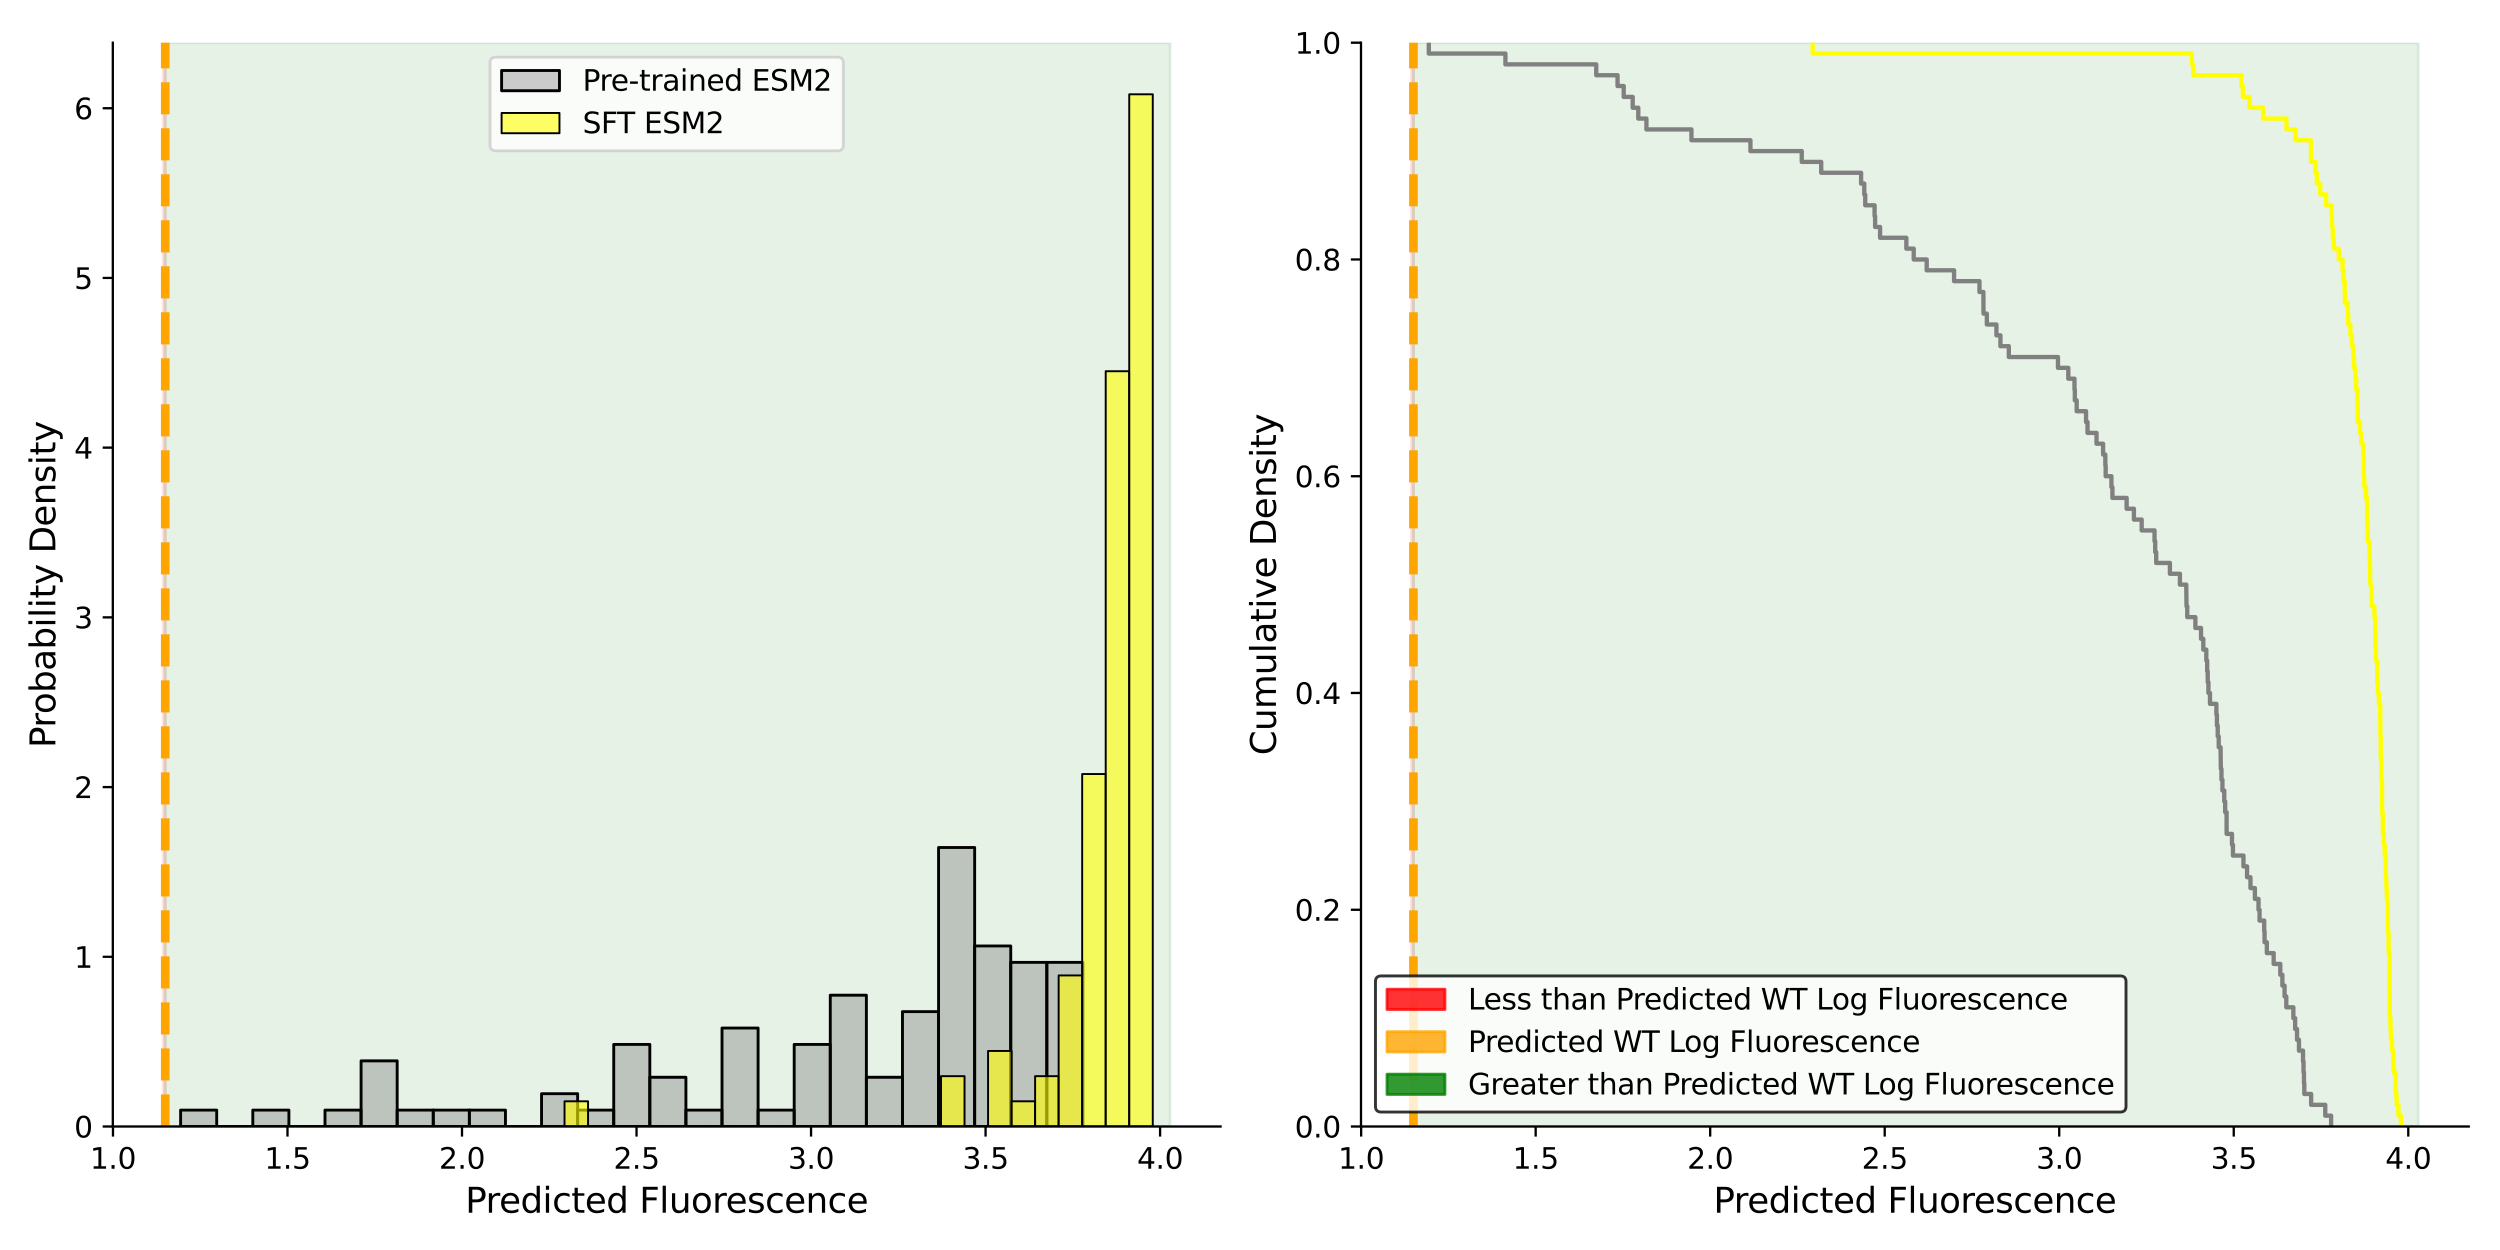 <?xml version="1.0" encoding="utf-8" standalone="no"?>
<!DOCTYPE svg PUBLIC "-//W3C//DTD SVG 1.1//EN"
  "http://www.w3.org/Graphics/SVG/1.1/DTD/svg11.dtd">
<svg xmlns:xlink="http://www.w3.org/1999/xlink" width="864pt" height="432pt" viewBox="0 0 864 432" xmlns="http://www.w3.org/2000/svg" version="1.1">
 <defs>
  <style type="text/css">*{stroke-linejoin: round; stroke-linecap: butt}</style>
 </defs>
 <g id="figure_1">
  <g id="patch_1">
   <path d="M 0 432 
L 864 432 
L 864 0 
L 0 0 
z
" style="fill: #ffffff"/>
  </g>
  <g id="axes_1">
   <g id="patch_2">
    <path d="M 38.99 389.32 
L 421.83 389.32 
L 421.83 14.76 
L 38.99 14.76 
z
" style="fill: #ffffff"/>
   </g>
   <g id="patch_3">
    <path d="M 56.392 389.32 
L 56.392 14.76 
L 57.112 14.76 
L 57.112 389.32 
z
" clip-path="url(#pae31280b00)" style="fill: #ff0000; opacity: 0.1; stroke: #ff0000; stroke-linejoin: miter"/>
   </g>
   <g id="patch_4">
    <path d="M 57.112 389.32 
L 57.112 14.76 
L 404.428 14.76 
L 404.428 389.32 
z
" clip-path="url(#pae31280b00)" style="fill: #008000; opacity: 0.1; stroke: #008000; stroke-linejoin: miter"/>
   </g>
   <g id="patch_5">
    <path d="M 62.423 389.32 
L 74.897 389.32 
L 74.897 383.648 
L 62.423 383.648 
z
" clip-path="url(#pae31280b00)" style="fill: #808080; fill-opacity: 0.4; stroke: #000000; stroke-linejoin: miter"/>
   </g>
   <g id="patch_6">
    <path d="M 74.897 389.32 
L 87.37 389.32 
L 87.37 389.32 
L 74.897 389.32 
z
" clip-path="url(#pae31280b00)" style="fill: #808080; fill-opacity: 0.4; stroke: #000000; stroke-linejoin: miter"/>
   </g>
   <g id="patch_7">
    <path d="M 87.37 389.32 
L 99.844 389.32 
L 99.844 383.648 
L 87.37 383.648 
z
" clip-path="url(#pae31280b00)" style="fill: #808080; fill-opacity: 0.4; stroke: #000000; stroke-linejoin: miter"/>
   </g>
   <g id="patch_8">
    <path d="M 99.844 389.32 
L 112.317 389.32 
L 112.317 389.32 
L 99.844 389.32 
z
" clip-path="url(#pae31280b00)" style="fill: #808080; fill-opacity: 0.4; stroke: #000000; stroke-linejoin: miter"/>
   </g>
   <g id="patch_9">
    <path d="M 112.317 389.32 
L 124.791 389.32 
L 124.791 383.648 
L 112.317 383.648 
z
" clip-path="url(#pae31280b00)" style="fill: #808080; fill-opacity: 0.4; stroke: #000000; stroke-linejoin: miter"/>
   </g>
   <g id="patch_10">
    <path d="M 124.791 389.32 
L 137.265 389.32 
L 137.265 366.631 
L 124.791 366.631 
z
" clip-path="url(#pae31280b00)" style="fill: #808080; fill-opacity: 0.4; stroke: #000000; stroke-linejoin: miter"/>
   </g>
   <g id="patch_11">
    <path d="M 137.265 389.32 
L 149.738 389.32 
L 149.738 383.648 
L 137.265 383.648 
z
" clip-path="url(#pae31280b00)" style="fill: #808080; fill-opacity: 0.4; stroke: #000000; stroke-linejoin: miter"/>
   </g>
   <g id="patch_12">
    <path d="M 149.738 389.32 
L 162.212 389.32 
L 162.212 383.648 
L 149.738 383.648 
z
" clip-path="url(#pae31280b00)" style="fill: #808080; fill-opacity: 0.4; stroke: #000000; stroke-linejoin: miter"/>
   </g>
   <g id="patch_13">
    <path d="M 162.212 389.32 
L 174.685 389.32 
L 174.685 383.648 
L 162.212 383.648 
z
" clip-path="url(#pae31280b00)" style="fill: #808080; fill-opacity: 0.4; stroke: #000000; stroke-linejoin: miter"/>
   </g>
   <g id="patch_14">
    <path d="M 174.685 389.32 
L 187.159 389.32 
L 187.159 389.32 
L 174.685 389.32 
z
" clip-path="url(#pae31280b00)" style="fill: #808080; fill-opacity: 0.4; stroke: #000000; stroke-linejoin: miter"/>
   </g>
   <g id="patch_15">
    <path d="M 187.159 389.32 
L 199.632 389.32 
L 199.632 377.976 
L 187.159 377.976 
z
" clip-path="url(#pae31280b00)" style="fill: #808080; fill-opacity: 0.4; stroke: #000000; stroke-linejoin: miter"/>
   </g>
   <g id="patch_16">
    <path d="M 199.632 389.32 
L 212.106 389.32 
L 212.106 383.648 
L 199.632 383.648 
z
" clip-path="url(#pae31280b00)" style="fill: #808080; fill-opacity: 0.4; stroke: #000000; stroke-linejoin: miter"/>
   </g>
   <g id="patch_17">
    <path d="M 212.106 389.32 
L 224.579 389.32 
L 224.579 360.959 
L 212.106 360.959 
z
" clip-path="url(#pae31280b00)" style="fill: #808080; fill-opacity: 0.4; stroke: #000000; stroke-linejoin: miter"/>
   </g>
   <g id="patch_18">
    <path d="M 224.579 389.32 
L 237.053 389.32 
L 237.053 372.303 
L 224.579 372.303 
z
" clip-path="url(#pae31280b00)" style="fill: #808080; fill-opacity: 0.4; stroke: #000000; stroke-linejoin: miter"/>
   </g>
   <g id="patch_19">
    <path d="M 237.053 389.32 
L 249.527 389.32 
L 249.527 383.648 
L 237.053 383.648 
z
" clip-path="url(#pae31280b00)" style="fill: #808080; fill-opacity: 0.4; stroke: #000000; stroke-linejoin: miter"/>
   </g>
   <g id="patch_20">
    <path d="M 249.527 389.32 
L 262 389.32 
L 262 355.287 
L 249.527 355.287 
z
" clip-path="url(#pae31280b00)" style="fill: #808080; fill-opacity: 0.4; stroke: #000000; stroke-linejoin: miter"/>
   </g>
   <g id="patch_21">
    <path d="M 262 389.32 
L 274.474 389.32 
L 274.474 383.648 
L 262 383.648 
z
" clip-path="url(#pae31280b00)" style="fill: #808080; fill-opacity: 0.4; stroke: #000000; stroke-linejoin: miter"/>
   </g>
   <g id="patch_22">
    <path d="M 274.474 389.32 
L 286.947 389.32 
L 286.947 360.959 
L 274.474 360.959 
z
" clip-path="url(#pae31280b00)" style="fill: #808080; fill-opacity: 0.4; stroke: #000000; stroke-linejoin: miter"/>
   </g>
   <g id="patch_23">
    <path d="M 286.947 389.32 
L 299.421 389.32 
L 299.421 343.943 
L 286.947 343.943 
z
" clip-path="url(#pae31280b00)" style="fill: #808080; fill-opacity: 0.4; stroke: #000000; stroke-linejoin: miter"/>
   </g>
   <g id="patch_24">
    <path d="M 299.421 389.32 
L 311.894 389.32 
L 311.894 372.303 
L 299.421 372.303 
z
" clip-path="url(#pae31280b00)" style="fill: #808080; fill-opacity: 0.4; stroke: #000000; stroke-linejoin: miter"/>
   </g>
   <g id="patch_25">
    <path d="M 311.894 389.32 
L 324.368 389.32 
L 324.368 349.615 
L 311.894 349.615 
z
" clip-path="url(#pae31280b00)" style="fill: #808080; fill-opacity: 0.4; stroke: #000000; stroke-linejoin: miter"/>
   </g>
   <g id="patch_26">
    <path d="M 324.368 389.32 
L 336.842 389.32 
L 336.842 292.893 
L 324.368 292.893 
z
" clip-path="url(#pae31280b00)" style="fill: #808080; fill-opacity: 0.4; stroke: #000000; stroke-linejoin: miter"/>
   </g>
   <g id="patch_27">
    <path d="M 336.842 389.32 
L 349.315 389.32 
L 349.315 326.926 
L 336.842 326.926 
z
" clip-path="url(#pae31280b00)" style="fill: #808080; fill-opacity: 0.4; stroke: #000000; stroke-linejoin: miter"/>
   </g>
   <g id="patch_28">
    <path d="M 349.315 389.32 
L 361.789 389.32 
L 361.789 332.598 
L 349.315 332.598 
z
" clip-path="url(#pae31280b00)" style="fill: #808080; fill-opacity: 0.4; stroke: #000000; stroke-linejoin: miter"/>
   </g>
   <g id="patch_29">
    <path d="M 361.789 389.32 
L 374.262 389.32 
L 374.262 332.598 
L 361.789 332.598 
z
" clip-path="url(#pae31280b00)" style="fill: #808080; fill-opacity: 0.4; stroke: #000000; stroke-linejoin: miter"/>
   </g>
   <g id="patch_30">
    <path d="M 195.099 389.32 
L 203.231 389.32 
L 203.231 380.619 
L 195.099 380.619 
z
" clip-path="url(#pae31280b00)" style="fill: #ffff00; fill-opacity: 0.6; stroke: #000000; stroke-width: 0.67; stroke-linejoin: miter"/>
   </g>
   <g id="patch_31">
    <path d="M 203.231 389.32 
L 211.363 389.32 
L 211.363 389.32 
L 203.231 389.32 
z
" clip-path="url(#pae31280b00)" style="fill: #ffff00; fill-opacity: 0.6; stroke: #000000; stroke-width: 0.67; stroke-linejoin: miter"/>
   </g>
   <g id="patch_32">
    <path d="M 211.363 389.32 
L 219.495 389.32 
L 219.495 389.32 
L 211.363 389.32 
z
" clip-path="url(#pae31280b00)" style="fill: #ffff00; fill-opacity: 0.6; stroke: #000000; stroke-width: 0.67; stroke-linejoin: miter"/>
   </g>
   <g id="patch_33">
    <path d="M 219.495 389.32 
L 227.627 389.32 
L 227.627 389.32 
L 219.495 389.32 
z
" clip-path="url(#pae31280b00)" style="fill: #ffff00; fill-opacity: 0.6; stroke: #000000; stroke-width: 0.67; stroke-linejoin: miter"/>
   </g>
   <g id="patch_34">
    <path d="M 227.627 389.32 
L 235.759 389.32 
L 235.759 389.32 
L 227.627 389.32 
z
" clip-path="url(#pae31280b00)" style="fill: #ffff00; fill-opacity: 0.6; stroke: #000000; stroke-width: 0.67; stroke-linejoin: miter"/>
   </g>
   <g id="patch_35">
    <path d="M 235.759 389.32 
L 243.891 389.32 
L 243.891 389.32 
L 235.759 389.32 
z
" clip-path="url(#pae31280b00)" style="fill: #ffff00; fill-opacity: 0.6; stroke: #000000; stroke-width: 0.67; stroke-linejoin: miter"/>
   </g>
   <g id="patch_36">
    <path d="M 243.891 389.32 
L 252.023 389.32 
L 252.023 389.32 
L 243.891 389.32 
z
" clip-path="url(#pae31280b00)" style="fill: #ffff00; fill-opacity: 0.6; stroke: #000000; stroke-width: 0.67; stroke-linejoin: miter"/>
   </g>
   <g id="patch_37">
    <path d="M 252.023 389.32 
L 260.154 389.32 
L 260.154 389.32 
L 252.023 389.32 
z
" clip-path="url(#pae31280b00)" style="fill: #ffff00; fill-opacity: 0.6; stroke: #000000; stroke-width: 0.67; stroke-linejoin: miter"/>
   </g>
   <g id="patch_38">
    <path d="M 260.154 389.32 
L 268.286 389.32 
L 268.286 389.32 
L 260.154 389.32 
z
" clip-path="url(#pae31280b00)" style="fill: #ffff00; fill-opacity: 0.6; stroke: #000000; stroke-width: 0.67; stroke-linejoin: miter"/>
   </g>
   <g id="patch_39">
    <path d="M 268.286 389.32 
L 276.418 389.32 
L 276.418 389.32 
L 268.286 389.32 
z
" clip-path="url(#pae31280b00)" style="fill: #ffff00; fill-opacity: 0.6; stroke: #000000; stroke-width: 0.67; stroke-linejoin: miter"/>
   </g>
   <g id="patch_40">
    <path d="M 276.418 389.32 
L 284.55 389.32 
L 284.55 389.32 
L 276.418 389.32 
z
" clip-path="url(#pae31280b00)" style="fill: #ffff00; fill-opacity: 0.6; stroke: #000000; stroke-width: 0.67; stroke-linejoin: miter"/>
   </g>
   <g id="patch_41">
    <path d="M 284.55 389.32 
L 292.682 389.32 
L 292.682 389.32 
L 284.55 389.32 
z
" clip-path="url(#pae31280b00)" style="fill: #ffff00; fill-opacity: 0.6; stroke: #000000; stroke-width: 0.67; stroke-linejoin: miter"/>
   </g>
   <g id="patch_42">
    <path d="M 292.682 389.32 
L 300.814 389.32 
L 300.814 389.32 
L 292.682 389.32 
z
" clip-path="url(#pae31280b00)" style="fill: #ffff00; fill-opacity: 0.6; stroke: #000000; stroke-width: 0.67; stroke-linejoin: miter"/>
   </g>
   <g id="patch_43">
    <path d="M 300.814 389.32 
L 308.946 389.32 
L 308.946 389.32 
L 300.814 389.32 
z
" clip-path="url(#pae31280b00)" style="fill: #ffff00; fill-opacity: 0.6; stroke: #000000; stroke-width: 0.67; stroke-linejoin: miter"/>
   </g>
   <g id="patch_44">
    <path d="M 308.946 389.32 
L 317.078 389.32 
L 317.078 389.32 
L 308.946 389.32 
z
" clip-path="url(#pae31280b00)" style="fill: #ffff00; fill-opacity: 0.6; stroke: #000000; stroke-width: 0.67; stroke-linejoin: miter"/>
   </g>
   <g id="patch_45">
    <path d="M 317.078 389.32 
L 325.21 389.32 
L 325.21 389.32 
L 317.078 389.32 
z
" clip-path="url(#pae31280b00)" style="fill: #ffff00; fill-opacity: 0.6; stroke: #000000; stroke-width: 0.67; stroke-linejoin: miter"/>
   </g>
   <g id="patch_46">
    <path d="M 325.21 389.32 
L 333.342 389.32 
L 333.342 371.919 
L 325.21 371.919 
z
" clip-path="url(#pae31280b00)" style="fill: #ffff00; fill-opacity: 0.6; stroke: #000000; stroke-width: 0.67; stroke-linejoin: miter"/>
   </g>
   <g id="patch_47">
    <path d="M 333.342 389.32 
L 341.473 389.32 
L 341.473 389.32 
L 333.342 389.32 
z
" clip-path="url(#pae31280b00)" style="fill: #ffff00; fill-opacity: 0.6; stroke: #000000; stroke-width: 0.67; stroke-linejoin: miter"/>
   </g>
   <g id="patch_48">
    <path d="M 341.473 389.32 
L 349.605 389.32 
L 349.605 363.218 
L 341.473 363.218 
z
" clip-path="url(#pae31280b00)" style="fill: #ffff00; fill-opacity: 0.6; stroke: #000000; stroke-width: 0.67; stroke-linejoin: miter"/>
   </g>
   <g id="patch_49">
    <path d="M 349.605 389.32 
L 357.737 389.32 
L 357.737 380.619 
L 349.605 380.619 
z
" clip-path="url(#pae31280b00)" style="fill: #ffff00; fill-opacity: 0.6; stroke: #000000; stroke-width: 0.67; stroke-linejoin: miter"/>
   </g>
   <g id="patch_50">
    <path d="M 357.737 389.32 
L 365.869 389.32 
L 365.869 371.919 
L 357.737 371.919 
z
" clip-path="url(#pae31280b00)" style="fill: #ffff00; fill-opacity: 0.6; stroke: #000000; stroke-width: 0.67; stroke-linejoin: miter"/>
   </g>
   <g id="patch_51">
    <path d="M 365.869 389.32 
L 374.001 389.32 
L 374.001 337.117 
L 365.869 337.117 
z
" clip-path="url(#pae31280b00)" style="fill: #ffff00; fill-opacity: 0.6; stroke: #000000; stroke-width: 0.67; stroke-linejoin: miter"/>
   </g>
   <g id="patch_52">
    <path d="M 374.001 389.32 
L 382.133 389.32 
L 382.133 267.512 
L 374.001 267.512 
z
" clip-path="url(#pae31280b00)" style="fill: #ffff00; fill-opacity: 0.6; stroke: #000000; stroke-width: 0.67; stroke-linejoin: miter"/>
   </g>
   <g id="patch_53">
    <path d="M 382.133 389.32 
L 390.265 389.32 
L 390.265 128.303 
L 382.133 128.303 
z
" clip-path="url(#pae31280b00)" style="fill: #ffff00; fill-opacity: 0.6; stroke: #000000; stroke-width: 0.67; stroke-linejoin: miter"/>
   </g>
   <g id="patch_54">
    <path d="M 390.265 389.32 
L 398.397 389.32 
L 398.397 32.596 
L 390.265 32.596 
z
" clip-path="url(#pae31280b00)" style="fill: #ffff00; fill-opacity: 0.6; stroke: #000000; stroke-width: 0.67; stroke-linejoin: miter"/>
   </g>
   <g id="matplotlib.axis_1">
    <g id="xtick_1">
     <g id="line2d_1">
      <defs>
       <path id="m2f1c0d01c4" d="M 0 0 
L 0 3.5 
" style="stroke: #000000; stroke-width: 0.8"/>
      </defs>
      <g>
       <use xlink:href="#m2f1c0d01c4" x="39.042" y="389.32" style="stroke: #000000; stroke-width: 0.8"/>
      </g>
     </g>
     <g id="text_1">
      <!-- 1.0 -->
      <g transform="translate(31.09 403.918) scale(0.1 -0.1)">
       <defs>
        <path id="DejaVuSans-31" d="M 794 531 
L 1825 531 
L 1825 4091 
L 703 3866 
L 703 4441 
L 1819 4666 
L 2450 4666 
L 2450 531 
L 3481 531 
L 3481 0 
L 794 0 
L 794 531 
z
" transform="scale(0.016)"/>
        <path id="DejaVuSans-2e" d="M 684 794 
L 1344 794 
L 1344 0 
L 684 0 
L 684 794 
z
" transform="scale(0.016)"/>
        <path id="DejaVuSans-30" d="M 2034 4250 
Q 1547 4250 1301 3770 
Q 1056 3291 1056 2328 
Q 1056 1369 1301 889 
Q 1547 409 2034 409 
Q 2525 409 2770 889 
Q 3016 1369 3016 2328 
Q 3016 3291 2770 3770 
Q 2525 4250 2034 4250 
z
M 2034 4750 
Q 2819 4750 3233 4129 
Q 3647 3509 3647 2328 
Q 3647 1150 3233 529 
Q 2819 -91 2034 -91 
Q 1250 -91 836 529 
Q 422 1150 422 2328 
Q 422 3509 836 4129 
Q 1250 4750 2034 4750 
z
" transform="scale(0.016)"/>
       </defs>
       <use xlink:href="#DejaVuSans-31"/>
       <use xlink:href="#DejaVuSans-2e" x="63.623"/>
       <use xlink:href="#DejaVuSans-30" x="95.41"/>
      </g>
     </g>
    </g>
    <g id="xtick_2">
     <g id="line2d_2">
      <g>
       <use xlink:href="#m2f1c0d01c4" x="99.356" y="389.32" style="stroke: #000000; stroke-width: 0.8"/>
      </g>
     </g>
     <g id="text_2">
      <!-- 1.5 -->
      <g transform="translate(91.405 403.918) scale(0.1 -0.1)">
       <defs>
        <path id="DejaVuSans-35" d="M 691 4666 
L 3169 4666 
L 3169 4134 
L 1269 4134 
L 1269 2991 
Q 1406 3038 1543 3061 
Q 1681 3084 1819 3084 
Q 2600 3084 3056 2656 
Q 3513 2228 3513 1497 
Q 3513 744 3044 326 
Q 2575 -91 1722 -91 
Q 1428 -91 1123 -41 
Q 819 9 494 109 
L 494 744 
Q 775 591 1075 516 
Q 1375 441 1709 441 
Q 2250 441 2565 725 
Q 2881 1009 2881 1497 
Q 2881 1984 2565 2268 
Q 2250 2553 1709 2553 
Q 1456 2553 1204 2497 
Q 953 2441 691 2322 
L 691 4666 
z
" transform="scale(0.016)"/>
       </defs>
       <use xlink:href="#DejaVuSans-31"/>
       <use xlink:href="#DejaVuSans-2e" x="63.623"/>
       <use xlink:href="#DejaVuSans-35" x="95.41"/>
      </g>
     </g>
    </g>
    <g id="xtick_3">
     <g id="line2d_3">
      <g>
       <use xlink:href="#m2f1c0d01c4" x="159.67" y="389.32" style="stroke: #000000; stroke-width: 0.8"/>
      </g>
     </g>
     <g id="text_3">
      <!-- 2.0 -->
      <g transform="translate(151.719 403.918) scale(0.1 -0.1)">
       <defs>
        <path id="DejaVuSans-32" d="M 1228 531 
L 3431 531 
L 3431 0 
L 469 0 
L 469 531 
Q 828 903 1448 1529 
Q 2069 2156 2228 2338 
Q 2531 2678 2651 2914 
Q 2772 3150 2772 3378 
Q 2772 3750 2511 3984 
Q 2250 4219 1831 4219 
Q 1534 4219 1204 4116 
Q 875 4013 500 3803 
L 500 4441 
Q 881 4594 1212 4672 
Q 1544 4750 1819 4750 
Q 2544 4750 2975 4387 
Q 3406 4025 3406 3419 
Q 3406 3131 3298 2873 
Q 3191 2616 2906 2266 
Q 2828 2175 2409 1742 
Q 1991 1309 1228 531 
z
" transform="scale(0.016)"/>
       </defs>
       <use xlink:href="#DejaVuSans-32"/>
       <use xlink:href="#DejaVuSans-2e" x="63.623"/>
       <use xlink:href="#DejaVuSans-30" x="95.41"/>
      </g>
     </g>
    </g>
    <g id="xtick_4">
     <g id="line2d_4">
      <g>
       <use xlink:href="#m2f1c0d01c4" x="219.985" y="389.32" style="stroke: #000000; stroke-width: 0.8"/>
      </g>
     </g>
     <g id="text_4">
      <!-- 2.5 -->
      <g transform="translate(212.033 403.918) scale(0.1 -0.1)">
       <use xlink:href="#DejaVuSans-32"/>
       <use xlink:href="#DejaVuSans-2e" x="63.623"/>
       <use xlink:href="#DejaVuSans-35" x="95.41"/>
      </g>
     </g>
    </g>
    <g id="xtick_5">
     <g id="line2d_5">
      <g>
       <use xlink:href="#m2f1c0d01c4" x="280.299" y="389.32" style="stroke: #000000; stroke-width: 0.8"/>
      </g>
     </g>
     <g id="text_5">
      <!-- 3.0 -->
      <g transform="translate(272.348 403.918) scale(0.1 -0.1)">
       <defs>
        <path id="DejaVuSans-33" d="M 2597 2516 
Q 3050 2419 3304 2112 
Q 3559 1806 3559 1356 
Q 3559 666 3084 287 
Q 2609 -91 1734 -91 
Q 1441 -91 1130 -33 
Q 819 25 488 141 
L 488 750 
Q 750 597 1062 519 
Q 1375 441 1716 441 
Q 2309 441 2620 675 
Q 2931 909 2931 1356 
Q 2931 1769 2642 2001 
Q 2353 2234 1838 2234 
L 1294 2234 
L 1294 2753 
L 1863 2753 
Q 2328 2753 2575 2939 
Q 2822 3125 2822 3475 
Q 2822 3834 2567 4026 
Q 2313 4219 1838 4219 
Q 1578 4219 1281 4162 
Q 984 4106 628 3988 
L 628 4550 
Q 988 4650 1302 4700 
Q 1616 4750 1894 4750 
Q 2613 4750 3031 4423 
Q 3450 4097 3450 3541 
Q 3450 3153 3228 2886 
Q 3006 2619 2597 2516 
z
" transform="scale(0.016)"/>
       </defs>
       <use xlink:href="#DejaVuSans-33"/>
       <use xlink:href="#DejaVuSans-2e" x="63.623"/>
       <use xlink:href="#DejaVuSans-30" x="95.41"/>
      </g>
     </g>
    </g>
    <g id="xtick_6">
     <g id="line2d_6">
      <g>
       <use xlink:href="#m2f1c0d01c4" x="340.613" y="389.32" style="stroke: #000000; stroke-width: 0.8"/>
      </g>
     </g>
     <g id="text_6">
      <!-- 3.5 -->
      <g transform="translate(332.662 403.918) scale(0.1 -0.1)">
       <use xlink:href="#DejaVuSans-33"/>
       <use xlink:href="#DejaVuSans-2e" x="63.623"/>
       <use xlink:href="#DejaVuSans-35" x="95.41"/>
      </g>
     </g>
    </g>
    <g id="xtick_7">
     <g id="line2d_7">
      <g>
       <use xlink:href="#m2f1c0d01c4" x="400.928" y="389.32" style="stroke: #000000; stroke-width: 0.8"/>
      </g>
     </g>
     <g id="text_7">
      <!-- 4.0 -->
      <g transform="translate(392.976 403.918) scale(0.1 -0.1)">
       <defs>
        <path id="DejaVuSans-34" d="M 2419 4116 
L 825 1625 
L 2419 1625 
L 2419 4116 
z
M 2253 4666 
L 3047 4666 
L 3047 1625 
L 3713 1625 
L 3713 1100 
L 3047 1100 
L 3047 0 
L 2419 0 
L 2419 1100 
L 313 1100 
L 313 1709 
L 2253 4666 
z
" transform="scale(0.016)"/>
       </defs>
       <use xlink:href="#DejaVuSans-34"/>
       <use xlink:href="#DejaVuSans-2e" x="63.623"/>
       <use xlink:href="#DejaVuSans-30" x="95.41"/>
      </g>
     </g>
    </g>
    <g id="text_8">
     <!-- Predicted Fluorescence -->
     <g transform="translate(160.814 419.116) scale(0.12 -0.12)">
      <defs>
       <path id="DejaVuSans-50" d="M 1259 4147 
L 1259 2394 
L 2053 2394 
Q 2494 2394 2734 2622 
Q 2975 2850 2975 3272 
Q 2975 3691 2734 3919 
Q 2494 4147 2053 4147 
L 1259 4147 
z
M 628 4666 
L 2053 4666 
Q 2838 4666 3239 4311 
Q 3641 3956 3641 3272 
Q 3641 2581 3239 2228 
Q 2838 1875 2053 1875 
L 1259 1875 
L 1259 0 
L 628 0 
L 628 4666 
z
" transform="scale(0.016)"/>
       <path id="DejaVuSans-72" d="M 2631 2963 
Q 2534 3019 2420 3045 
Q 2306 3072 2169 3072 
Q 1681 3072 1420 2755 
Q 1159 2438 1159 1844 
L 1159 0 
L 581 0 
L 581 3500 
L 1159 3500 
L 1159 2956 
Q 1341 3275 1631 3429 
Q 1922 3584 2338 3584 
Q 2397 3584 2469 3576 
Q 2541 3569 2628 3553 
L 2631 2963 
z
" transform="scale(0.016)"/>
       <path id="DejaVuSans-65" d="M 3597 1894 
L 3597 1613 
L 953 1613 
Q 991 1019 1311 708 
Q 1631 397 2203 397 
Q 2534 397 2845 478 
Q 3156 559 3463 722 
L 3463 178 
Q 3153 47 2828 -22 
Q 2503 -91 2169 -91 
Q 1331 -91 842 396 
Q 353 884 353 1716 
Q 353 2575 817 3079 
Q 1281 3584 2069 3584 
Q 2775 3584 3186 3129 
Q 3597 2675 3597 1894 
z
M 3022 2063 
Q 3016 2534 2758 2815 
Q 2500 3097 2075 3097 
Q 1594 3097 1305 2825 
Q 1016 2553 972 2059 
L 3022 2063 
z
" transform="scale(0.016)"/>
       <path id="DejaVuSans-64" d="M 2906 2969 
L 2906 4863 
L 3481 4863 
L 3481 0 
L 2906 0 
L 2906 525 
Q 2725 213 2448 61 
Q 2172 -91 1784 -91 
Q 1150 -91 751 415 
Q 353 922 353 1747 
Q 353 2572 751 3078 
Q 1150 3584 1784 3584 
Q 2172 3584 2448 3432 
Q 2725 3281 2906 2969 
z
M 947 1747 
Q 947 1113 1208 752 
Q 1469 391 1925 391 
Q 2381 391 2643 752 
Q 2906 1113 2906 1747 
Q 2906 2381 2643 2742 
Q 2381 3103 1925 3103 
Q 1469 3103 1208 2742 
Q 947 2381 947 1747 
z
" transform="scale(0.016)"/>
       <path id="DejaVuSans-69" d="M 603 3500 
L 1178 3500 
L 1178 0 
L 603 0 
L 603 3500 
z
M 603 4863 
L 1178 4863 
L 1178 4134 
L 603 4134 
L 603 4863 
z
" transform="scale(0.016)"/>
       <path id="DejaVuSans-63" d="M 3122 3366 
L 3122 2828 
Q 2878 2963 2633 3030 
Q 2388 3097 2138 3097 
Q 1578 3097 1268 2742 
Q 959 2388 959 1747 
Q 959 1106 1268 751 
Q 1578 397 2138 397 
Q 2388 397 2633 464 
Q 2878 531 3122 666 
L 3122 134 
Q 2881 22 2623 -34 
Q 2366 -91 2075 -91 
Q 1284 -91 818 406 
Q 353 903 353 1747 
Q 353 2603 823 3093 
Q 1294 3584 2113 3584 
Q 2378 3584 2631 3529 
Q 2884 3475 3122 3366 
z
" transform="scale(0.016)"/>
       <path id="DejaVuSans-74" d="M 1172 4494 
L 1172 3500 
L 2356 3500 
L 2356 3053 
L 1172 3053 
L 1172 1153 
Q 1172 725 1289 603 
Q 1406 481 1766 481 
L 2356 481 
L 2356 0 
L 1766 0 
Q 1100 0 847 248 
Q 594 497 594 1153 
L 594 3053 
L 172 3053 
L 172 3500 
L 594 3500 
L 594 4494 
L 1172 4494 
z
" transform="scale(0.016)"/>
       <path id="DejaVuSans-20" transform="scale(0.016)"/>
       <path id="DejaVuSans-46" d="M 628 4666 
L 3309 4666 
L 3309 4134 
L 1259 4134 
L 1259 2759 
L 3109 2759 
L 3109 2228 
L 1259 2228 
L 1259 0 
L 628 0 
L 628 4666 
z
" transform="scale(0.016)"/>
       <path id="DejaVuSans-6c" d="M 603 4863 
L 1178 4863 
L 1178 0 
L 603 0 
L 603 4863 
z
" transform="scale(0.016)"/>
       <path id="DejaVuSans-75" d="M 544 1381 
L 544 3500 
L 1119 3500 
L 1119 1403 
Q 1119 906 1312 657 
Q 1506 409 1894 409 
Q 2359 409 2629 706 
Q 2900 1003 2900 1516 
L 2900 3500 
L 3475 3500 
L 3475 0 
L 2900 0 
L 2900 538 
Q 2691 219 2414 64 
Q 2138 -91 1772 -91 
Q 1169 -91 856 284 
Q 544 659 544 1381 
z
M 1991 3584 
L 1991 3584 
z
" transform="scale(0.016)"/>
       <path id="DejaVuSans-6f" d="M 1959 3097 
Q 1497 3097 1228 2736 
Q 959 2375 959 1747 
Q 959 1119 1226 758 
Q 1494 397 1959 397 
Q 2419 397 2687 759 
Q 2956 1122 2956 1747 
Q 2956 2369 2687 2733 
Q 2419 3097 1959 3097 
z
M 1959 3584 
Q 2709 3584 3137 3096 
Q 3566 2609 3566 1747 
Q 3566 888 3137 398 
Q 2709 -91 1959 -91 
Q 1206 -91 779 398 
Q 353 888 353 1747 
Q 353 2609 779 3096 
Q 1206 3584 1959 3584 
z
" transform="scale(0.016)"/>
       <path id="DejaVuSans-73" d="M 2834 3397 
L 2834 2853 
Q 2591 2978 2328 3040 
Q 2066 3103 1784 3103 
Q 1356 3103 1142 2972 
Q 928 2841 928 2578 
Q 928 2378 1081 2264 
Q 1234 2150 1697 2047 
L 1894 2003 
Q 2506 1872 2764 1633 
Q 3022 1394 3022 966 
Q 3022 478 2636 193 
Q 2250 -91 1575 -91 
Q 1294 -91 989 -36 
Q 684 19 347 128 
L 347 722 
Q 666 556 975 473 
Q 1284 391 1588 391 
Q 1994 391 2212 530 
Q 2431 669 2431 922 
Q 2431 1156 2273 1281 
Q 2116 1406 1581 1522 
L 1381 1569 
Q 847 1681 609 1914 
Q 372 2147 372 2553 
Q 372 3047 722 3315 
Q 1072 3584 1716 3584 
Q 2034 3584 2315 3537 
Q 2597 3491 2834 3397 
z
" transform="scale(0.016)"/>
       <path id="DejaVuSans-6e" d="M 3513 2113 
L 3513 0 
L 2938 0 
L 2938 2094 
Q 2938 2591 2744 2837 
Q 2550 3084 2163 3084 
Q 1697 3084 1428 2787 
Q 1159 2491 1159 1978 
L 1159 0 
L 581 0 
L 581 3500 
L 1159 3500 
L 1159 2956 
Q 1366 3272 1645 3428 
Q 1925 3584 2291 3584 
Q 2894 3584 3203 3211 
Q 3513 2838 3513 2113 
z
" transform="scale(0.016)"/>
      </defs>
      <use xlink:href="#DejaVuSans-50"/>
      <use xlink:href="#DejaVuSans-72" x="58.553"/>
      <use xlink:href="#DejaVuSans-65" x="97.416"/>
      <use xlink:href="#DejaVuSans-64" x="158.939"/>
      <use xlink:href="#DejaVuSans-69" x="222.416"/>
      <use xlink:href="#DejaVuSans-63" x="250.199"/>
      <use xlink:href="#DejaVuSans-74" x="305.18"/>
      <use xlink:href="#DejaVuSans-65" x="344.389"/>
      <use xlink:href="#DejaVuSans-64" x="405.912"/>
      <use xlink:href="#DejaVuSans-20" x="469.389"/>
      <use xlink:href="#DejaVuSans-46" x="501.176"/>
      <use xlink:href="#DejaVuSans-6c" x="558.695"/>
      <use xlink:href="#DejaVuSans-75" x="586.479"/>
      <use xlink:href="#DejaVuSans-6f" x="649.857"/>
      <use xlink:href="#DejaVuSans-72" x="711.039"/>
      <use xlink:href="#DejaVuSans-65" x="749.902"/>
      <use xlink:href="#DejaVuSans-73" x="811.426"/>
      <use xlink:href="#DejaVuSans-63" x="863.525"/>
      <use xlink:href="#DejaVuSans-65" x="918.506"/>
      <use xlink:href="#DejaVuSans-6e" x="980.029"/>
      <use xlink:href="#DejaVuSans-63" x="1043.408"/>
      <use xlink:href="#DejaVuSans-65" x="1098.389"/>
     </g>
    </g>
   </g>
   <g id="matplotlib.axis_2">
    <g id="ytick_1">
     <g id="line2d_8">
      <defs>
       <path id="m70c9ecb461" d="M 0 0 
L -3.5 0 
" style="stroke: #000000; stroke-width: 0.8"/>
      </defs>
      <g>
       <use xlink:href="#m70c9ecb461" x="38.99" y="389.32" style="stroke: #000000; stroke-width: 0.8"/>
      </g>
     </g>
     <g id="text_9">
      <!-- 0 -->
      <g transform="translate(25.628 393.119) scale(0.1 -0.1)">
       <use xlink:href="#DejaVuSans-30"/>
      </g>
     </g>
    </g>
    <g id="ytick_2">
     <g id="line2d_9">
      <g>
       <use xlink:href="#m70c9ecb461" x="38.99" y="330.667" style="stroke: #000000; stroke-width: 0.8"/>
      </g>
     </g>
     <g id="text_10">
      <!-- 1 -->
      <g transform="translate(25.628 334.466) scale(0.1 -0.1)">
       <use xlink:href="#DejaVuSans-31"/>
      </g>
     </g>
    </g>
    <g id="ytick_3">
     <g id="line2d_10">
      <g>
       <use xlink:href="#m70c9ecb461" x="38.99" y="272.014" style="stroke: #000000; stroke-width: 0.8"/>
      </g>
     </g>
     <g id="text_11">
      <!-- 2 -->
      <g transform="translate(25.628 275.813) scale(0.1 -0.1)">
       <use xlink:href="#DejaVuSans-32"/>
      </g>
     </g>
    </g>
    <g id="ytick_4">
     <g id="line2d_11">
      <g>
       <use xlink:href="#m70c9ecb461" x="38.99" y="213.361" style="stroke: #000000; stroke-width: 0.8"/>
      </g>
     </g>
     <g id="text_12">
      <!-- 3 -->
      <g transform="translate(25.628 217.16) scale(0.1 -0.1)">
       <use xlink:href="#DejaVuSans-33"/>
      </g>
     </g>
    </g>
    <g id="ytick_5">
     <g id="line2d_12">
      <g>
       <use xlink:href="#m70c9ecb461" x="38.99" y="154.708" style="stroke: #000000; stroke-width: 0.8"/>
      </g>
     </g>
     <g id="text_13">
      <!-- 4 -->
      <g transform="translate(25.628 158.507) scale(0.1 -0.1)">
       <use xlink:href="#DejaVuSans-34"/>
      </g>
     </g>
    </g>
    <g id="ytick_6">
     <g id="line2d_13">
      <g>
       <use xlink:href="#m70c9ecb461" x="38.99" y="96.055" style="stroke: #000000; stroke-width: 0.8"/>
      </g>
     </g>
     <g id="text_14">
      <!-- 5 -->
      <g transform="translate(25.628 99.855) scale(0.1 -0.1)">
       <use xlink:href="#DejaVuSans-35"/>
      </g>
     </g>
    </g>
    <g id="ytick_7">
     <g id="line2d_14">
      <g>
       <use xlink:href="#m70c9ecb461" x="38.99" y="37.402" style="stroke: #000000; stroke-width: 0.8"/>
      </g>
     </g>
     <g id="text_15">
      <!-- 6 -->
      <g transform="translate(25.628 41.202) scale(0.1 -0.1)">
       <defs>
        <path id="DejaVuSans-36" d="M 2113 2584 
Q 1688 2584 1439 2293 
Q 1191 2003 1191 1497 
Q 1191 994 1439 701 
Q 1688 409 2113 409 
Q 2538 409 2786 701 
Q 3034 994 3034 1497 
Q 3034 2003 2786 2293 
Q 2538 2584 2113 2584 
z
M 3366 4563 
L 3366 3988 
Q 3128 4100 2886 4159 
Q 2644 4219 2406 4219 
Q 1781 4219 1451 3797 
Q 1122 3375 1075 2522 
Q 1259 2794 1537 2939 
Q 1816 3084 2150 3084 
Q 2853 3084 3261 2657 
Q 3669 2231 3669 1497 
Q 3669 778 3244 343 
Q 2819 -91 2113 -91 
Q 1303 -91 875 529 
Q 447 1150 447 2328 
Q 447 3434 972 4092 
Q 1497 4750 2381 4750 
Q 2619 4750 2861 4703 
Q 3103 4656 3366 4563 
z
" transform="scale(0.016)"/>
       </defs>
       <use xlink:href="#DejaVuSans-36"/>
      </g>
     </g>
    </g>
    <g id="text_16">
     <!-- Probability Density -->
     <g transform="translate(19.132 258.472) rotate(-90) scale(0.12 -0.12)">
      <defs>
       <path id="DejaVuSans-62" d="M 3116 1747 
Q 3116 2381 2855 2742 
Q 2594 3103 2138 3103 
Q 1681 3103 1420 2742 
Q 1159 2381 1159 1747 
Q 1159 1113 1420 752 
Q 1681 391 2138 391 
Q 2594 391 2855 752 
Q 3116 1113 3116 1747 
z
M 1159 2969 
Q 1341 3281 1617 3432 
Q 1894 3584 2278 3584 
Q 2916 3584 3314 3078 
Q 3713 2572 3713 1747 
Q 3713 922 3314 415 
Q 2916 -91 2278 -91 
Q 1894 -91 1617 61 
Q 1341 213 1159 525 
L 1159 0 
L 581 0 
L 581 4863 
L 1159 4863 
L 1159 2969 
z
" transform="scale(0.016)"/>
       <path id="DejaVuSans-61" d="M 2194 1759 
Q 1497 1759 1228 1600 
Q 959 1441 959 1056 
Q 959 750 1161 570 
Q 1363 391 1709 391 
Q 2188 391 2477 730 
Q 2766 1069 2766 1631 
L 2766 1759 
L 2194 1759 
z
M 3341 1997 
L 3341 0 
L 2766 0 
L 2766 531 
Q 2569 213 2275 61 
Q 1981 -91 1556 -91 
Q 1019 -91 701 211 
Q 384 513 384 1019 
Q 384 1609 779 1909 
Q 1175 2209 1959 2209 
L 2766 2209 
L 2766 2266 
Q 2766 2663 2505 2880 
Q 2244 3097 1772 3097 
Q 1472 3097 1187 3025 
Q 903 2953 641 2809 
L 641 3341 
Q 956 3463 1253 3523 
Q 1550 3584 1831 3584 
Q 2591 3584 2966 3190 
Q 3341 2797 3341 1997 
z
" transform="scale(0.016)"/>
       <path id="DejaVuSans-79" d="M 2059 -325 
Q 1816 -950 1584 -1140 
Q 1353 -1331 966 -1331 
L 506 -1331 
L 506 -850 
L 844 -850 
Q 1081 -850 1212 -737 
Q 1344 -625 1503 -206 
L 1606 56 
L 191 3500 
L 800 3500 
L 1894 763 
L 2988 3500 
L 3597 3500 
L 2059 -325 
z
" transform="scale(0.016)"/>
       <path id="DejaVuSans-44" d="M 1259 4147 
L 1259 519 
L 2022 519 
Q 2988 519 3436 956 
Q 3884 1394 3884 2338 
Q 3884 3275 3436 3711 
Q 2988 4147 2022 4147 
L 1259 4147 
z
M 628 4666 
L 1925 4666 
Q 3281 4666 3915 4102 
Q 4550 3538 4550 2338 
Q 4550 1131 3912 565 
Q 3275 0 1925 0 
L 628 0 
L 628 4666 
z
" transform="scale(0.016)"/>
      </defs>
      <use xlink:href="#DejaVuSans-50"/>
      <use xlink:href="#DejaVuSans-72" x="58.553"/>
      <use xlink:href="#DejaVuSans-6f" x="97.416"/>
      <use xlink:href="#DejaVuSans-62" x="158.598"/>
      <use xlink:href="#DejaVuSans-61" x="222.074"/>
      <use xlink:href="#DejaVuSans-62" x="283.354"/>
      <use xlink:href="#DejaVuSans-69" x="346.83"/>
      <use xlink:href="#DejaVuSans-6c" x="374.613"/>
      <use xlink:href="#DejaVuSans-69" x="402.396"/>
      <use xlink:href="#DejaVuSans-74" x="430.18"/>
      <use xlink:href="#DejaVuSans-79" x="469.389"/>
      <use xlink:href="#DejaVuSans-20" x="528.568"/>
      <use xlink:href="#DejaVuSans-44" x="560.355"/>
      <use xlink:href="#DejaVuSans-65" x="637.357"/>
      <use xlink:href="#DejaVuSans-6e" x="698.881"/>
      <use xlink:href="#DejaVuSans-73" x="762.26"/>
      <use xlink:href="#DejaVuSans-69" x="814.359"/>
      <use xlink:href="#DejaVuSans-74" x="842.143"/>
      <use xlink:href="#DejaVuSans-79" x="881.352"/>
     </g>
    </g>
   </g>
   <g id="line2d_15">
    <path d="M 57.112 389.32 
L 57.112 14.76 
" clip-path="url(#pae31280b00)" style="fill: none; stroke-dasharray: 11.1,4.8; stroke-dashoffset: 0; stroke: #ffa500; stroke-width: 3"/>
   </g>
   <g id="patch_55">
    <path d="M 38.99 389.32 
L 38.99 14.76 
" style="fill: none; stroke: #000000; stroke-width: 0.8; stroke-linejoin: miter; stroke-linecap: square"/>
   </g>
   <g id="patch_56">
    <path d="M 38.99 389.32 
L 421.83 389.32 
" style="fill: none; stroke: #000000; stroke-width: 0.8; stroke-linejoin: miter; stroke-linecap: square"/>
   </g>
   <g id="legend_1">
    <g id="patch_57">
     <path d="M 171.353 52.116 
L 289.467 52.116 
Q 291.467 52.116 291.467 50.116 
L 291.467 21.76 
Q 291.467 19.76 289.467 19.76 
L 171.353 19.76 
Q 169.353 19.76 169.353 21.76 
L 169.353 50.116 
Q 169.353 52.116 171.353 52.116 
z
" style="fill: #ffffff; opacity: 0.8; stroke: #cccccc; stroke-linejoin: miter"/>
    </g>
    <g id="patch_58">
     <path d="M 173.353 31.358 
L 193.353 31.358 
L 193.353 24.358 
L 173.353 24.358 
z
" style="fill: #808080; fill-opacity: 0.4; stroke: #000000; stroke-linejoin: miter"/>
    </g>
    <g id="text_17">
     <!-- Pre-trained ESM2 -->
     <g transform="translate(201.353 31.358) scale(0.1 -0.1)">
      <defs>
       <path id="DejaVuSans-2d" d="M 313 2009 
L 1997 2009 
L 1997 1497 
L 313 1497 
L 313 2009 
z
" transform="scale(0.016)"/>
       <path id="DejaVuSans-45" d="M 628 4666 
L 3578 4666 
L 3578 4134 
L 1259 4134 
L 1259 2753 
L 3481 2753 
L 3481 2222 
L 1259 2222 
L 1259 531 
L 3634 531 
L 3634 0 
L 628 0 
L 628 4666 
z
" transform="scale(0.016)"/>
       <path id="DejaVuSans-53" d="M 3425 4513 
L 3425 3897 
Q 3066 4069 2747 4153 
Q 2428 4238 2131 4238 
Q 1616 4238 1336 4038 
Q 1056 3838 1056 3469 
Q 1056 3159 1242 3001 
Q 1428 2844 1947 2747 
L 2328 2669 
Q 3034 2534 3370 2195 
Q 3706 1856 3706 1288 
Q 3706 609 3251 259 
Q 2797 -91 1919 -91 
Q 1588 -91 1214 -16 
Q 841 59 441 206 
L 441 856 
Q 825 641 1194 531 
Q 1563 422 1919 422 
Q 2459 422 2753 634 
Q 3047 847 3047 1241 
Q 3047 1584 2836 1778 
Q 2625 1972 2144 2069 
L 1759 2144 
Q 1053 2284 737 2584 
Q 422 2884 422 3419 
Q 422 4038 858 4394 
Q 1294 4750 2059 4750 
Q 2388 4750 2728 4690 
Q 3069 4631 3425 4513 
z
" transform="scale(0.016)"/>
       <path id="DejaVuSans-4d" d="M 628 4666 
L 1569 4666 
L 2759 1491 
L 3956 4666 
L 4897 4666 
L 4897 0 
L 4281 0 
L 4281 4097 
L 3078 897 
L 2444 897 
L 1241 4097 
L 1241 0 
L 628 0 
L 628 4666 
z
" transform="scale(0.016)"/>
      </defs>
      <use xlink:href="#DejaVuSans-50"/>
      <use xlink:href="#DejaVuSans-72" x="58.553"/>
      <use xlink:href="#DejaVuSans-65" x="97.416"/>
      <use xlink:href="#DejaVuSans-2d" x="158.939"/>
      <use xlink:href="#DejaVuSans-74" x="195.023"/>
      <use xlink:href="#DejaVuSans-72" x="234.232"/>
      <use xlink:href="#DejaVuSans-61" x="275.346"/>
      <use xlink:href="#DejaVuSans-69" x="336.625"/>
      <use xlink:href="#DejaVuSans-6e" x="364.408"/>
      <use xlink:href="#DejaVuSans-65" x="427.787"/>
      <use xlink:href="#DejaVuSans-64" x="489.311"/>
      <use xlink:href="#DejaVuSans-20" x="552.787"/>
      <use xlink:href="#DejaVuSans-45" x="584.574"/>
      <use xlink:href="#DejaVuSans-53" x="647.758"/>
      <use xlink:href="#DejaVuSans-4d" x="711.234"/>
      <use xlink:href="#DejaVuSans-32" x="797.514"/>
     </g>
    </g>
    <g id="patch_59">
     <path d="M 173.353 46.037 
L 193.353 46.037 
L 193.353 39.037 
L 173.353 39.037 
z
" style="fill: #ffff00; fill-opacity: 0.6; stroke: #000000; stroke-width: 0.67; stroke-linejoin: miter"/>
    </g>
    <g id="text_18">
     <!-- SFT ESM2 -->
     <g transform="translate(201.353 46.037) scale(0.1 -0.1)">
      <defs>
       <path id="DejaVuSans-54" d="M -19 4666 
L 3928 4666 
L 3928 4134 
L 2272 4134 
L 2272 0 
L 1638 0 
L 1638 4134 
L -19 4134 
L -19 4666 
z
" transform="scale(0.016)"/>
      </defs>
      <use xlink:href="#DejaVuSans-53"/>
      <use xlink:href="#DejaVuSans-46" x="63.477"/>
      <use xlink:href="#DejaVuSans-54" x="119.246"/>
      <use xlink:href="#DejaVuSans-20" x="180.33"/>
      <use xlink:href="#DejaVuSans-45" x="212.117"/>
      <use xlink:href="#DejaVuSans-53" x="275.301"/>
      <use xlink:href="#DejaVuSans-4d" x="338.777"/>
      <use xlink:href="#DejaVuSans-32" x="425.057"/>
     </g>
    </g>
   </g>
  </g>
  <g id="axes_2">
   <g id="patch_60">
    <path d="M 470.36 389.32 
L 853.2 389.32 
L 853.2 14.76 
L 470.36 14.76 
z
" style="fill: #ffffff"/>
   </g>
   <g id="patch_61">
    <path d="M 487.762 389.32 
L 487.762 14.76 
L 488.482 14.76 
L 488.482 389.32 
z
" clip-path="url(#pa21d64eb73)" style="fill: #ff0000; opacity: 0.1; stroke: #ff0000; stroke-linejoin: miter"/>
   </g>
   <g id="patch_62">
    <path d="M 488.482 389.32 
L 488.482 14.76 
L 835.798 14.76 
L 835.798 389.32 
z
" clip-path="url(#pa21d64eb73)" style="fill: #008000; opacity: 0.1; stroke: #008000; stroke-linejoin: miter"/>
   </g>
   <g id="matplotlib.axis_3">
    <g id="xtick_8">
     <g id="line2d_16">
      <g>
       <use xlink:href="#m2f1c0d01c4" x="470.412" y="389.32" style="stroke: #000000; stroke-width: 0.8"/>
      </g>
     </g>
     <g id="text_19">
      <!-- 1.0 -->
      <g transform="translate(462.46 403.918) scale(0.1 -0.1)">
       <use xlink:href="#DejaVuSans-31"/>
       <use xlink:href="#DejaVuSans-2e" x="63.623"/>
       <use xlink:href="#DejaVuSans-30" x="95.41"/>
      </g>
     </g>
    </g>
    <g id="xtick_9">
     <g id="line2d_17">
      <g>
       <use xlink:href="#m2f1c0d01c4" x="530.726" y="389.32" style="stroke: #000000; stroke-width: 0.8"/>
      </g>
     </g>
     <g id="text_20">
      <!-- 1.5 -->
      <g transform="translate(522.775 403.918) scale(0.1 -0.1)">
       <use xlink:href="#DejaVuSans-31"/>
       <use xlink:href="#DejaVuSans-2e" x="63.623"/>
       <use xlink:href="#DejaVuSans-35" x="95.41"/>
      </g>
     </g>
    </g>
    <g id="xtick_10">
     <g id="line2d_18">
      <g>
       <use xlink:href="#m2f1c0d01c4" x="591.04" y="389.32" style="stroke: #000000; stroke-width: 0.8"/>
      </g>
     </g>
     <g id="text_21">
      <!-- 2.0 -->
      <g transform="translate(583.089 403.918) scale(0.1 -0.1)">
       <use xlink:href="#DejaVuSans-32"/>
       <use xlink:href="#DejaVuSans-2e" x="63.623"/>
       <use xlink:href="#DejaVuSans-30" x="95.41"/>
      </g>
     </g>
    </g>
    <g id="xtick_11">
     <g id="line2d_19">
      <g>
       <use xlink:href="#m2f1c0d01c4" x="651.355" y="389.32" style="stroke: #000000; stroke-width: 0.8"/>
      </g>
     </g>
     <g id="text_22">
      <!-- 2.5 -->
      <g transform="translate(643.403 403.918) scale(0.1 -0.1)">
       <use xlink:href="#DejaVuSans-32"/>
       <use xlink:href="#DejaVuSans-2e" x="63.623"/>
       <use xlink:href="#DejaVuSans-35" x="95.41"/>
      </g>
     </g>
    </g>
    <g id="xtick_12">
     <g id="line2d_20">
      <g>
       <use xlink:href="#m2f1c0d01c4" x="711.669" y="389.32" style="stroke: #000000; stroke-width: 0.8"/>
      </g>
     </g>
     <g id="text_23">
      <!-- 3.0 -->
      <g transform="translate(703.718 403.918) scale(0.1 -0.1)">
       <use xlink:href="#DejaVuSans-33"/>
       <use xlink:href="#DejaVuSans-2e" x="63.623"/>
       <use xlink:href="#DejaVuSans-30" x="95.41"/>
      </g>
     </g>
    </g>
    <g id="xtick_13">
     <g id="line2d_21">
      <g>
       <use xlink:href="#m2f1c0d01c4" x="771.983" y="389.32" style="stroke: #000000; stroke-width: 0.8"/>
      </g>
     </g>
     <g id="text_24">
      <!-- 3.5 -->
      <g transform="translate(764.032 403.918) scale(0.1 -0.1)">
       <use xlink:href="#DejaVuSans-33"/>
       <use xlink:href="#DejaVuSans-2e" x="63.623"/>
       <use xlink:href="#DejaVuSans-35" x="95.41"/>
      </g>
     </g>
    </g>
    <g id="xtick_14">
     <g id="line2d_22">
      <g>
       <use xlink:href="#m2f1c0d01c4" x="832.298" y="389.32" style="stroke: #000000; stroke-width: 0.8"/>
      </g>
     </g>
     <g id="text_25">
      <!-- 4.0 -->
      <g transform="translate(824.346 403.918) scale(0.1 -0.1)">
       <use xlink:href="#DejaVuSans-34"/>
       <use xlink:href="#DejaVuSans-2e" x="63.623"/>
       <use xlink:href="#DejaVuSans-30" x="95.41"/>
      </g>
     </g>
    </g>
    <g id="text_26">
     <!-- Predicted Fluorescence -->
     <g transform="translate(592.184 419.116) scale(0.12 -0.12)">
      <use xlink:href="#DejaVuSans-50"/>
      <use xlink:href="#DejaVuSans-72" x="58.553"/>
      <use xlink:href="#DejaVuSans-65" x="97.416"/>
      <use xlink:href="#DejaVuSans-64" x="158.939"/>
      <use xlink:href="#DejaVuSans-69" x="222.416"/>
      <use xlink:href="#DejaVuSans-63" x="250.199"/>
      <use xlink:href="#DejaVuSans-74" x="305.18"/>
      <use xlink:href="#DejaVuSans-65" x="344.389"/>
      <use xlink:href="#DejaVuSans-64" x="405.912"/>
      <use xlink:href="#DejaVuSans-20" x="469.389"/>
      <use xlink:href="#DejaVuSans-46" x="501.176"/>
      <use xlink:href="#DejaVuSans-6c" x="558.695"/>
      <use xlink:href="#DejaVuSans-75" x="586.479"/>
      <use xlink:href="#DejaVuSans-6f" x="649.857"/>
      <use xlink:href="#DejaVuSans-72" x="711.039"/>
      <use xlink:href="#DejaVuSans-65" x="749.902"/>
      <use xlink:href="#DejaVuSans-73" x="811.426"/>
      <use xlink:href="#DejaVuSans-63" x="863.525"/>
      <use xlink:href="#DejaVuSans-65" x="918.506"/>
      <use xlink:href="#DejaVuSans-6e" x="980.029"/>
      <use xlink:href="#DejaVuSans-63" x="1043.408"/>
      <use xlink:href="#DejaVuSans-65" x="1098.389"/>
     </g>
    </g>
   </g>
   <g id="matplotlib.axis_4">
    <g id="ytick_8">
     <g id="line2d_23">
      <g>
       <use xlink:href="#m70c9ecb461" x="470.36" y="389.32" style="stroke: #000000; stroke-width: 0.8"/>
      </g>
     </g>
     <g id="text_27">
      <!-- 0.0 -->
      <g transform="translate(447.457 393.119) scale(0.1 -0.1)">
       <use xlink:href="#DejaVuSans-30"/>
       <use xlink:href="#DejaVuSans-2e" x="63.623"/>
       <use xlink:href="#DejaVuSans-30" x="95.41"/>
      </g>
     </g>
    </g>
    <g id="ytick_9">
     <g id="line2d_24">
      <g>
       <use xlink:href="#m70c9ecb461" x="470.36" y="314.408" style="stroke: #000000; stroke-width: 0.8"/>
      </g>
     </g>
     <g id="text_28">
      <!-- 0.2 -->
      <g transform="translate(447.457 318.207) scale(0.1 -0.1)">
       <use xlink:href="#DejaVuSans-30"/>
       <use xlink:href="#DejaVuSans-2e" x="63.623"/>
       <use xlink:href="#DejaVuSans-32" x="95.41"/>
      </g>
     </g>
    </g>
    <g id="ytick_10">
     <g id="line2d_25">
      <g>
       <use xlink:href="#m70c9ecb461" x="470.36" y="239.496" style="stroke: #000000; stroke-width: 0.8"/>
      </g>
     </g>
     <g id="text_29">
      <!-- 0.4 -->
      <g transform="translate(447.457 243.295) scale(0.1 -0.1)">
       <use xlink:href="#DejaVuSans-30"/>
       <use xlink:href="#DejaVuSans-2e" x="63.623"/>
       <use xlink:href="#DejaVuSans-34" x="95.41"/>
      </g>
     </g>
    </g>
    <g id="ytick_11">
     <g id="line2d_26">
      <g>
       <use xlink:href="#m70c9ecb461" x="470.36" y="164.584" style="stroke: #000000; stroke-width: 0.8"/>
      </g>
     </g>
     <g id="text_30">
      <!-- 0.6 -->
      <g transform="translate(447.457 168.383) scale(0.1 -0.1)">
       <use xlink:href="#DejaVuSans-30"/>
       <use xlink:href="#DejaVuSans-2e" x="63.623"/>
       <use xlink:href="#DejaVuSans-36" x="95.41"/>
      </g>
     </g>
    </g>
    <g id="ytick_12">
     <g id="line2d_27">
      <g>
       <use xlink:href="#m70c9ecb461" x="470.36" y="89.672" style="stroke: #000000; stroke-width: 0.8"/>
      </g>
     </g>
     <g id="text_31">
      <!-- 0.8 -->
      <g transform="translate(447.457 93.471) scale(0.1 -0.1)">
       <defs>
        <path id="DejaVuSans-38" d="M 2034 2216 
Q 1584 2216 1326 1975 
Q 1069 1734 1069 1313 
Q 1069 891 1326 650 
Q 1584 409 2034 409 
Q 2484 409 2743 651 
Q 3003 894 3003 1313 
Q 3003 1734 2745 1975 
Q 2488 2216 2034 2216 
z
M 1403 2484 
Q 997 2584 770 2862 
Q 544 3141 544 3541 
Q 544 4100 942 4425 
Q 1341 4750 2034 4750 
Q 2731 4750 3128 4425 
Q 3525 4100 3525 3541 
Q 3525 3141 3298 2862 
Q 3072 2584 2669 2484 
Q 3125 2378 3379 2068 
Q 3634 1759 3634 1313 
Q 3634 634 3220 271 
Q 2806 -91 2034 -91 
Q 1263 -91 848 271 
Q 434 634 434 1313 
Q 434 1759 690 2068 
Q 947 2378 1403 2484 
z
M 1172 3481 
Q 1172 3119 1398 2916 
Q 1625 2713 2034 2713 
Q 2441 2713 2670 2916 
Q 2900 3119 2900 3481 
Q 2900 3844 2670 4047 
Q 2441 4250 2034 4250 
Q 1625 4250 1398 4047 
Q 1172 3844 1172 3481 
z
" transform="scale(0.016)"/>
       </defs>
       <use xlink:href="#DejaVuSans-30"/>
       <use xlink:href="#DejaVuSans-2e" x="63.623"/>
       <use xlink:href="#DejaVuSans-38" x="95.41"/>
      </g>
     </g>
    </g>
    <g id="ytick_13">
     <g id="line2d_28">
      <g>
       <use xlink:href="#m70c9ecb461" x="470.36" y="14.76" style="stroke: #000000; stroke-width: 0.8"/>
      </g>
     </g>
     <g id="text_32">
      <!-- 1.0 -->
      <g transform="translate(447.457 18.559) scale(0.1 -0.1)">
       <use xlink:href="#DejaVuSans-31"/>
       <use xlink:href="#DejaVuSans-2e" x="63.623"/>
       <use xlink:href="#DejaVuSans-30" x="95.41"/>
      </g>
     </g>
    </g>
    <g id="text_33">
     <!-- Cumulative Density -->
     <g transform="translate(440.961 261.002) rotate(-90) scale(0.12 -0.12)">
      <defs>
       <path id="DejaVuSans-43" d="M 4122 4306 
L 4122 3641 
Q 3803 3938 3442 4084 
Q 3081 4231 2675 4231 
Q 1875 4231 1450 3742 
Q 1025 3253 1025 2328 
Q 1025 1406 1450 917 
Q 1875 428 2675 428 
Q 3081 428 3442 575 
Q 3803 722 4122 1019 
L 4122 359 
Q 3791 134 3420 21 
Q 3050 -91 2638 -91 
Q 1578 -91 968 557 
Q 359 1206 359 2328 
Q 359 3453 968 4101 
Q 1578 4750 2638 4750 
Q 3056 4750 3426 4639 
Q 3797 4528 4122 4306 
z
" transform="scale(0.016)"/>
       <path id="DejaVuSans-6d" d="M 3328 2828 
Q 3544 3216 3844 3400 
Q 4144 3584 4550 3584 
Q 5097 3584 5394 3201 
Q 5691 2819 5691 2113 
L 5691 0 
L 5113 0 
L 5113 2094 
Q 5113 2597 4934 2840 
Q 4756 3084 4391 3084 
Q 3944 3084 3684 2787 
Q 3425 2491 3425 1978 
L 3425 0 
L 2847 0 
L 2847 2094 
Q 2847 2600 2669 2842 
Q 2491 3084 2119 3084 
Q 1678 3084 1418 2786 
Q 1159 2488 1159 1978 
L 1159 0 
L 581 0 
L 581 3500 
L 1159 3500 
L 1159 2956 
Q 1356 3278 1631 3431 
Q 1906 3584 2284 3584 
Q 2666 3584 2933 3390 
Q 3200 3197 3328 2828 
z
" transform="scale(0.016)"/>
       <path id="DejaVuSans-76" d="M 191 3500 
L 800 3500 
L 1894 563 
L 2988 3500 
L 3597 3500 
L 2284 0 
L 1503 0 
L 191 3500 
z
" transform="scale(0.016)"/>
      </defs>
      <use xlink:href="#DejaVuSans-43"/>
      <use xlink:href="#DejaVuSans-75" x="69.824"/>
      <use xlink:href="#DejaVuSans-6d" x="133.203"/>
      <use xlink:href="#DejaVuSans-75" x="230.615"/>
      <use xlink:href="#DejaVuSans-6c" x="293.994"/>
      <use xlink:href="#DejaVuSans-61" x="321.777"/>
      <use xlink:href="#DejaVuSans-74" x="383.057"/>
      <use xlink:href="#DejaVuSans-69" x="422.266"/>
      <use xlink:href="#DejaVuSans-76" x="450.049"/>
      <use xlink:href="#DejaVuSans-65" x="509.229"/>
      <use xlink:href="#DejaVuSans-20" x="570.752"/>
      <use xlink:href="#DejaVuSans-44" x="602.539"/>
      <use xlink:href="#DejaVuSans-65" x="679.541"/>
      <use xlink:href="#DejaVuSans-6e" x="741.064"/>
      <use xlink:href="#DejaVuSans-73" x="804.443"/>
      <use xlink:href="#DejaVuSans-69" x="856.543"/>
      <use xlink:href="#DejaVuSans-74" x="884.326"/>
      <use xlink:href="#DejaVuSans-79" x="923.535"/>
     </g>
    </g>
   </g>
   <g id="line2d_29">
    <path d="M 493.793 14.76 
L 493.793 18.506 
L 520.274 18.506 
L 520.274 22.251 
L 551.659 22.251 
L 551.659 25.997 
L 559.025 25.997 
L 559.025 29.742 
L 561.152 29.742 
L 561.152 33.488 
L 564.257 33.488 
L 564.257 37.234 
L 566.187 37.234 
L 566.187 40.979 
L 569.004 40.979 
L 569.004 44.725 
L 584.561 44.725 
L 584.561 48.47 
L 604.951 48.47 
L 604.951 52.216 
L 622.69 52.216 
L 622.69 55.962 
L 629.414 55.962 
L 629.414 59.707 
L 643.201 59.707 
L 643.201 63.453 
L 644.291 63.453 
L 644.291 67.198 
L 644.623 67.198 
L 644.623 70.944 
L 647.854 70.944 
L 647.854 74.69 
L 648.038 74.69 
L 648.038 78.435 
L 649.758 78.435 
L 649.758 82.181 
L 658.837 82.181 
L 658.837 85.926 
L 661.383 85.926 
L 661.383 89.672 
L 665.864 89.672 
L 665.864 93.418 
L 675.327 93.418 
L 675.327 97.163 
L 684.105 97.163 
L 684.105 100.909 
L 685.453 100.909 
L 685.505 108.4 
L 686.652 108.4 
L 686.652 112.146 
L 689.958 112.146 
L 689.958 115.891 
L 691.35 115.891 
L 691.35 119.637 
L 694.246 119.637 
L 694.246 123.382 
L 711.233 123.382 
L 711.233 127.128 
L 714.81 127.128 
L 714.81 130.874 
L 716.942 130.874 
L 716.942 134.619 
L 717.062 134.619 
L 717.062 138.365 
L 717.703 138.365 
L 717.703 142.11 
L 720.939 142.11 
L 720.939 145.856 
L 721.444 145.856 
L 721.444 149.602 
L 724.558 149.602 
L 724.558 153.347 
L 726.83 153.347 
L 726.83 157.093 
L 727.599 157.093 
L 727.599 160.838 
L 727.723 160.838 
L 727.723 164.584 
L 729.709 164.584 
L 729.709 168.33 
L 730.051 168.33 
L 730.051 172.075 
L 734.96 172.075 
L 734.96 175.821 
L 737.48 175.821 
L 737.48 179.566 
L 740.16 179.566 
L 740.16 183.312 
L 744.609 183.312 
L 744.609 187.058 
L 744.842 187.058 
L 744.842 190.803 
L 745.181 190.803 
L 745.181 194.549 
L 749.92 194.549 
L 749.92 198.294 
L 753.379 198.294 
L 753.379 202.04 
L 755.565 202.04 
L 755.666 209.531 
L 755.915 209.531 
L 755.915 213.277 
L 758.719 213.277 
L 758.719 217.022 
L 760.676 217.022 
L 760.676 220.768 
L 761.465 220.768 
L 761.465 224.514 
L 762.501 224.514 
L 762.501 228.259 
L 762.799 228.259 
L 762.799 232.005 
L 762.989 232.005 
L 762.989 235.75 
L 763.235 235.75 
L 763.235 239.496 
L 763.771 239.496 
L 763.771 243.242 
L 765.984 243.242 
L 765.984 246.987 
L 766.167 246.987 
L 766.167 250.733 
L 766.44 250.733 
L 766.44 254.478 
L 766.785 254.478 
L 766.785 258.224 
L 767.425 258.224 
L 767.524 265.715 
L 767.736 265.715 
L 767.736 269.461 
L 768.071 269.461 
L 768.071 273.206 
L 768.703 273.206 
L 768.703 276.952 
L 769.02 276.952 
L 769.02 280.698 
L 769.503 280.698 
L 769.522 288.189 
L 771.37 288.189 
L 771.37 291.934 
L 771.706 291.934 
L 771.706 295.68 
L 775.337 295.68 
L 775.337 299.426 
L 776.582 299.426 
L 776.582 303.171 
L 777.762 303.171 
L 777.762 306.917 
L 779.29 306.917 
L 779.29 310.662 
L 780.539 310.662 
L 780.539 314.408 
L 780.908 314.408 
L 780.908 318.154 
L 782.509 318.154 
L 782.509 321.899 
L 782.637 321.899 
L 782.637 325.645 
L 783.414 325.645 
L 783.414 329.39 
L 785.778 329.39 
L 785.778 333.136 
L 788.07 333.136 
L 788.07 336.882 
L 788.792 336.882 
L 788.792 340.627 
L 789.55 340.627 
L 789.55 344.373 
L 790.141 344.373 
L 790.141 348.118 
L 792.585 348.118 
L 792.585 351.864 
L 793.201 351.864 
L 793.201 355.61 
L 793.85 355.61 
L 793.85 359.355 
L 794.527 359.355 
L 794.527 363.101 
L 795.923 363.101 
L 795.923 366.846 
L 796.105 366.846 
L 796.105 370.592 
L 796.253 370.592 
L 796.253 374.338 
L 796.365 374.338 
L 796.365 378.083 
L 798.727 378.083 
L 798.727 381.829 
L 803.607 381.829 
L 803.607 385.574 
L 805.632 385.574 
L 805.632 389.32 
L 805.632 389.32 
" clip-path="url(#pa21d64eb73)" style="fill: none; stroke: #808080; stroke-width: 1.5; stroke-linecap: square"/>
   </g>
   <g id="line2d_30">
    <path d="M 626.469 14.76 
L 626.469 18.506 
L 757.505 18.506 
L 757.505 22.251 
L 758.037 22.251 
L 758.037 25.997 
L 774.596 25.997 
L 774.596 29.742 
L 775.133 29.742 
L 775.133 33.488 
L 777.382 33.488 
L 777.382 37.234 
L 782.118 37.234 
L 782.118 40.979 
L 790.19 40.979 
L 790.19 44.725 
L 793.338 44.725 
L 793.338 48.47 
L 798.644 48.47 
L 798.694 55.962 
L 800.228 55.962 
L 800.228 59.707 
L 800.692 59.707 
L 800.692 63.453 
L 801.884 63.453 
L 801.884 67.198 
L 803.924 67.198 
L 803.924 70.944 
L 805.781 70.944 
L 805.781 74.69 
L 805.932 74.69 
L 805.932 78.435 
L 806.196 78.435 
L 806.196 82.181 
L 806.572 82.181 
L 806.572 85.926 
L 808.273 85.926 
L 808.273 89.672 
L 809.601 89.672 
L 809.601 93.418 
L 809.913 93.418 
L 809.913 97.163 
L 810.304 97.163 
L 810.398 104.654 
L 811.396 104.654 
L 811.396 108.4 
L 811.557 108.4 
L 811.557 112.146 
L 812.3 112.146 
L 812.3 115.891 
L 812.812 115.891 
L 812.812 119.637 
L 813.28 119.637 
L 813.28 123.382 
L 813.536 123.382 
L 813.536 127.128 
L 814.053 127.128 
L 814.053 130.874 
L 814.296 130.874 
L 814.296 134.619 
L 814.71 134.619 
L 814.71 138.365 
L 814.832 138.365 
L 814.876 145.856 
L 815.612 145.856 
L 815.612 149.602 
L 816.042 149.602 
L 816.042 153.347 
L 816.761 153.347 
L 816.761 157.093 
L 816.878 157.093 
L 816.948 164.584 
L 817.088 164.584 
L 817.088 168.33 
L 817.713 168.33 
L 817.713 172.075 
L 818.034 172.075 
L 818.065 179.566 
L 818.215 179.566 
L 818.296 187.058 
L 818.893 187.058 
L 818.988 194.549 
L 819.09 194.549 
L 819.131 202.04 
L 819.554 202.04 
L 819.65 209.531 
L 820.581 209.531 
L 820.581 213.277 
L 820.854 213.277 
L 820.941 220.768 
L 820.99 220.768 
L 820.99 224.514 
L 821.125 224.514 
L 821.125 228.259 
L 821.505 228.259 
L 821.566 235.75 
L 821.765 235.75 
L 821.765 239.496 
L 822.143 239.496 
L 822.143 243.242 
L 822.608 243.242 
L 822.672 254.478 
L 822.776 254.478 
L 822.784 261.97 
L 822.951 261.97 
L 822.971 269.461 
L 823.21 269.461 
L 823.263 280.698 
L 823.475 280.698 
L 823.532 288.189 
L 823.86 288.189 
L 823.86 291.934 
L 824.154 291.934 
L 824.154 295.68 
L 824.504 295.68 
L 824.534 303.171 
L 824.715 303.171 
L 824.715 306.917 
L 824.876 306.917 
L 824.876 310.662 
L 825.19 310.662 
L 825.241 321.899 
L 825.475 321.899 
L 825.53 329.39 
L 825.831 329.39 
L 825.915 348.118 
L 825.952 348.118 
L 825.952 351.864 
L 826.139 351.864 
L 826.139 355.61 
L 826.294 355.61 
L 826.294 359.355 
L 826.694 359.355 
L 826.694 363.101 
L 827.115 363.101 
L 827.115 366.846 
L 827.258 366.846 
L 827.258 370.592 
L 827.915 370.592 
L 827.957 378.083 
L 828.274 378.083 
L 828.274 381.829 
L 828.893 381.829 
L 828.893 385.574 
L 829.767 385.574 
L 829.767 389.32 
L 829.767 389.32 
" clip-path="url(#pa21d64eb73)" style="fill: none; stroke: #ffff00; stroke-width: 1.5; stroke-linecap: square"/>
   </g>
   <g id="line2d_31">
    <path d="M 488.482 389.32 
L 488.482 14.76 
" clip-path="url(#pa21d64eb73)" style="fill: none; stroke-dasharray: 11.1,4.8; stroke-dashoffset: 0; stroke: #ffa500; stroke-width: 3"/>
   </g>
   <g id="patch_63">
    <path d="M 470.36 389.32 
L 470.36 14.76 
" style="fill: none; stroke: #000000; stroke-width: 0.8; stroke-linejoin: miter; stroke-linecap: square"/>
   </g>
   <g id="patch_64">
    <path d="M 470.36 389.32 
L 853.2 389.32 
" style="fill: none; stroke: #000000; stroke-width: 0.8; stroke-linejoin: miter; stroke-linecap: square"/>
   </g>
   <g id="legend_2">
    <g id="patch_65">
     <path d="M 477.36 384.32 
L 732.749 384.32 
Q 734.749 384.32 734.749 382.32 
L 734.749 339.286 
Q 734.749 337.286 732.749 337.286 
L 477.36 337.286 
Q 475.36 337.286 475.36 339.286 
L 475.36 382.32 
Q 475.36 384.32 477.36 384.32 
z
" style="fill: #ffffff; opacity: 0.8; stroke: #000000; stroke-linejoin: miter"/>
    </g>
    <g id="patch_66">
     <path d="M 479.36 348.884 
L 499.36 348.884 
L 499.36 341.884 
L 479.36 341.884 
z
" style="fill: #ff0000; opacity: 0.8; stroke: #ff0000; stroke-linejoin: miter"/>
    </g>
    <g id="text_34">
     <!-- Less than Predicted WT Log Fluorescence -->
     <g transform="translate(507.36 348.884) scale(0.1 -0.1)">
      <defs>
       <path id="DejaVuSans-4c" d="M 628 4666 
L 1259 4666 
L 1259 531 
L 3531 531 
L 3531 0 
L 628 0 
L 628 4666 
z
" transform="scale(0.016)"/>
       <path id="DejaVuSans-68" d="M 3513 2113 
L 3513 0 
L 2938 0 
L 2938 2094 
Q 2938 2591 2744 2837 
Q 2550 3084 2163 3084 
Q 1697 3084 1428 2787 
Q 1159 2491 1159 1978 
L 1159 0 
L 581 0 
L 581 4863 
L 1159 4863 
L 1159 2956 
Q 1366 3272 1645 3428 
Q 1925 3584 2291 3584 
Q 2894 3584 3203 3211 
Q 3513 2838 3513 2113 
z
" transform="scale(0.016)"/>
       <path id="DejaVuSans-57" d="M 213 4666 
L 850 4666 
L 1831 722 
L 2809 4666 
L 3519 4666 
L 4500 722 
L 5478 4666 
L 6119 4666 
L 4947 0 
L 4153 0 
L 3169 4050 
L 2175 0 
L 1381 0 
L 213 4666 
z
" transform="scale(0.016)"/>
       <path id="DejaVuSans-67" d="M 2906 1791 
Q 2906 2416 2648 2759 
Q 2391 3103 1925 3103 
Q 1463 3103 1205 2759 
Q 947 2416 947 1791 
Q 947 1169 1205 825 
Q 1463 481 1925 481 
Q 2391 481 2648 825 
Q 2906 1169 2906 1791 
z
M 3481 434 
Q 3481 -459 3084 -895 
Q 2688 -1331 1869 -1331 
Q 1566 -1331 1297 -1286 
Q 1028 -1241 775 -1147 
L 775 -588 
Q 1028 -725 1275 -790 
Q 1522 -856 1778 -856 
Q 2344 -856 2625 -561 
Q 2906 -266 2906 331 
L 2906 616 
Q 2728 306 2450 153 
Q 2172 0 1784 0 
Q 1141 0 747 490 
Q 353 981 353 1791 
Q 353 2603 747 3093 
Q 1141 3584 1784 3584 
Q 2172 3584 2450 3431 
Q 2728 3278 2906 2969 
L 2906 3500 
L 3481 3500 
L 3481 434 
z
" transform="scale(0.016)"/>
      </defs>
      <use xlink:href="#DejaVuSans-4c"/>
      <use xlink:href="#DejaVuSans-65" x="53.963"/>
      <use xlink:href="#DejaVuSans-73" x="115.486"/>
      <use xlink:href="#DejaVuSans-73" x="167.586"/>
      <use xlink:href="#DejaVuSans-20" x="219.686"/>
      <use xlink:href="#DejaVuSans-74" x="251.473"/>
      <use xlink:href="#DejaVuSans-68" x="290.682"/>
      <use xlink:href="#DejaVuSans-61" x="354.061"/>
      <use xlink:href="#DejaVuSans-6e" x="415.34"/>
      <use xlink:href="#DejaVuSans-20" x="478.719"/>
      <use xlink:href="#DejaVuSans-50" x="510.506"/>
      <use xlink:href="#DejaVuSans-72" x="569.059"/>
      <use xlink:href="#DejaVuSans-65" x="607.922"/>
      <use xlink:href="#DejaVuSans-64" x="669.445"/>
      <use xlink:href="#DejaVuSans-69" x="732.922"/>
      <use xlink:href="#DejaVuSans-63" x="760.705"/>
      <use xlink:href="#DejaVuSans-74" x="815.686"/>
      <use xlink:href="#DejaVuSans-65" x="854.895"/>
      <use xlink:href="#DejaVuSans-64" x="916.418"/>
      <use xlink:href="#DejaVuSans-20" x="979.895"/>
      <use xlink:href="#DejaVuSans-57" x="1011.682"/>
      <use xlink:href="#DejaVuSans-54" x="1110.559"/>
      <use xlink:href="#DejaVuSans-20" x="1171.643"/>
      <use xlink:href="#DejaVuSans-4c" x="1203.43"/>
      <use xlink:href="#DejaVuSans-6f" x="1257.393"/>
      <use xlink:href="#DejaVuSans-67" x="1318.574"/>
      <use xlink:href="#DejaVuSans-20" x="1382.051"/>
      <use xlink:href="#DejaVuSans-46" x="1413.838"/>
      <use xlink:href="#DejaVuSans-6c" x="1471.357"/>
      <use xlink:href="#DejaVuSans-75" x="1499.141"/>
      <use xlink:href="#DejaVuSans-6f" x="1562.52"/>
      <use xlink:href="#DejaVuSans-72" x="1623.701"/>
      <use xlink:href="#DejaVuSans-65" x="1662.564"/>
      <use xlink:href="#DejaVuSans-73" x="1724.088"/>
      <use xlink:href="#DejaVuSans-63" x="1776.188"/>
      <use xlink:href="#DejaVuSans-65" x="1831.168"/>
      <use xlink:href="#DejaVuSans-6e" x="1892.691"/>
      <use xlink:href="#DejaVuSans-63" x="1956.07"/>
      <use xlink:href="#DejaVuSans-65" x="2011.051"/>
     </g>
    </g>
    <g id="patch_67">
     <path d="M 479.36 363.562 
L 499.36 363.562 
L 499.36 356.562 
L 479.36 356.562 
z
" style="fill: #ffa500; opacity: 0.8; stroke: #ffa500; stroke-linejoin: miter"/>
    </g>
    <g id="text_35">
     <!-- Predicted WT Log Fluorescence -->
     <g transform="translate(507.36 363.562) scale(0.1 -0.1)">
      <use xlink:href="#DejaVuSans-50"/>
      <use xlink:href="#DejaVuSans-72" x="58.553"/>
      <use xlink:href="#DejaVuSans-65" x="97.416"/>
      <use xlink:href="#DejaVuSans-64" x="158.939"/>
      <use xlink:href="#DejaVuSans-69" x="222.416"/>
      <use xlink:href="#DejaVuSans-63" x="250.199"/>
      <use xlink:href="#DejaVuSans-74" x="305.18"/>
      <use xlink:href="#DejaVuSans-65" x="344.389"/>
      <use xlink:href="#DejaVuSans-64" x="405.912"/>
      <use xlink:href="#DejaVuSans-20" x="469.389"/>
      <use xlink:href="#DejaVuSans-57" x="501.176"/>
      <use xlink:href="#DejaVuSans-54" x="600.053"/>
      <use xlink:href="#DejaVuSans-20" x="661.137"/>
      <use xlink:href="#DejaVuSans-4c" x="692.924"/>
      <use xlink:href="#DejaVuSans-6f" x="746.887"/>
      <use xlink:href="#DejaVuSans-67" x="808.068"/>
      <use xlink:href="#DejaVuSans-20" x="871.545"/>
      <use xlink:href="#DejaVuSans-46" x="903.332"/>
      <use xlink:href="#DejaVuSans-6c" x="960.852"/>
      <use xlink:href="#DejaVuSans-75" x="988.635"/>
      <use xlink:href="#DejaVuSans-6f" x="1052.014"/>
      <use xlink:href="#DejaVuSans-72" x="1113.195"/>
      <use xlink:href="#DejaVuSans-65" x="1152.059"/>
      <use xlink:href="#DejaVuSans-73" x="1213.582"/>
      <use xlink:href="#DejaVuSans-63" x="1265.682"/>
      <use xlink:href="#DejaVuSans-65" x="1320.662"/>
      <use xlink:href="#DejaVuSans-6e" x="1382.186"/>
      <use xlink:href="#DejaVuSans-63" x="1445.564"/>
      <use xlink:href="#DejaVuSans-65" x="1500.545"/>
     </g>
    </g>
    <g id="patch_68">
     <path d="M 479.36 378.24 
L 499.36 378.24 
L 499.36 371.24 
L 479.36 371.24 
z
" style="fill: #008000; opacity: 0.8; stroke: #008000; stroke-linejoin: miter"/>
    </g>
    <g id="text_36">
     <!-- Greater than Predicted WT Log Fluorescence -->
     <g transform="translate(507.36 378.24) scale(0.1 -0.1)">
      <defs>
       <path id="DejaVuSans-47" d="M 3809 666 
L 3809 1919 
L 2778 1919 
L 2778 2438 
L 4434 2438 
L 4434 434 
Q 4069 175 3628 42 
Q 3188 -91 2688 -91 
Q 1594 -91 976 548 
Q 359 1188 359 2328 
Q 359 3472 976 4111 
Q 1594 4750 2688 4750 
Q 3144 4750 3555 4637 
Q 3966 4525 4313 4306 
L 4313 3634 
Q 3963 3931 3569 4081 
Q 3175 4231 2741 4231 
Q 1884 4231 1454 3753 
Q 1025 3275 1025 2328 
Q 1025 1384 1454 906 
Q 1884 428 2741 428 
Q 3075 428 3337 486 
Q 3600 544 3809 666 
z
" transform="scale(0.016)"/>
      </defs>
      <use xlink:href="#DejaVuSans-47"/>
      <use xlink:href="#DejaVuSans-72" x="77.49"/>
      <use xlink:href="#DejaVuSans-65" x="116.354"/>
      <use xlink:href="#DejaVuSans-61" x="177.877"/>
      <use xlink:href="#DejaVuSans-74" x="239.156"/>
      <use xlink:href="#DejaVuSans-65" x="278.365"/>
      <use xlink:href="#DejaVuSans-72" x="339.889"/>
      <use xlink:href="#DejaVuSans-20" x="381.002"/>
      <use xlink:href="#DejaVuSans-74" x="412.789"/>
      <use xlink:href="#DejaVuSans-68" x="451.998"/>
      <use xlink:href="#DejaVuSans-61" x="515.377"/>
      <use xlink:href="#DejaVuSans-6e" x="576.656"/>
      <use xlink:href="#DejaVuSans-20" x="640.035"/>
      <use xlink:href="#DejaVuSans-50" x="671.822"/>
      <use xlink:href="#DejaVuSans-72" x="730.375"/>
      <use xlink:href="#DejaVuSans-65" x="769.238"/>
      <use xlink:href="#DejaVuSans-64" x="830.762"/>
      <use xlink:href="#DejaVuSans-69" x="894.238"/>
      <use xlink:href="#DejaVuSans-63" x="922.021"/>
      <use xlink:href="#DejaVuSans-74" x="977.002"/>
      <use xlink:href="#DejaVuSans-65" x="1016.211"/>
      <use xlink:href="#DejaVuSans-64" x="1077.734"/>
      <use xlink:href="#DejaVuSans-20" x="1141.211"/>
      <use xlink:href="#DejaVuSans-57" x="1172.998"/>
      <use xlink:href="#DejaVuSans-54" x="1271.875"/>
      <use xlink:href="#DejaVuSans-20" x="1332.959"/>
      <use xlink:href="#DejaVuSans-4c" x="1364.746"/>
      <use xlink:href="#DejaVuSans-6f" x="1418.709"/>
      <use xlink:href="#DejaVuSans-67" x="1479.891"/>
      <use xlink:href="#DejaVuSans-20" x="1543.367"/>
      <use xlink:href="#DejaVuSans-46" x="1575.154"/>
      <use xlink:href="#DejaVuSans-6c" x="1632.674"/>
      <use xlink:href="#DejaVuSans-75" x="1660.457"/>
      <use xlink:href="#DejaVuSans-6f" x="1723.836"/>
      <use xlink:href="#DejaVuSans-72" x="1785.018"/>
      <use xlink:href="#DejaVuSans-65" x="1823.881"/>
      <use xlink:href="#DejaVuSans-73" x="1885.404"/>
      <use xlink:href="#DejaVuSans-63" x="1937.504"/>
      <use xlink:href="#DejaVuSans-65" x="1992.484"/>
      <use xlink:href="#DejaVuSans-6e" x="2054.008"/>
      <use xlink:href="#DejaVuSans-63" x="2117.387"/>
      <use xlink:href="#DejaVuSans-65" x="2172.367"/>
     </g>
    </g>
   </g>
  </g>
 </g>
 <defs>
  <clipPath id="pae31280b00">
   <rect x="38.99" y="14.76" width="382.84" height="374.56"/>
  </clipPath>
  <clipPath id="pa21d64eb73">
   <rect x="470.36" y="14.76" width="382.84" height="374.56"/>
  </clipPath>
 </defs>
</svg>
